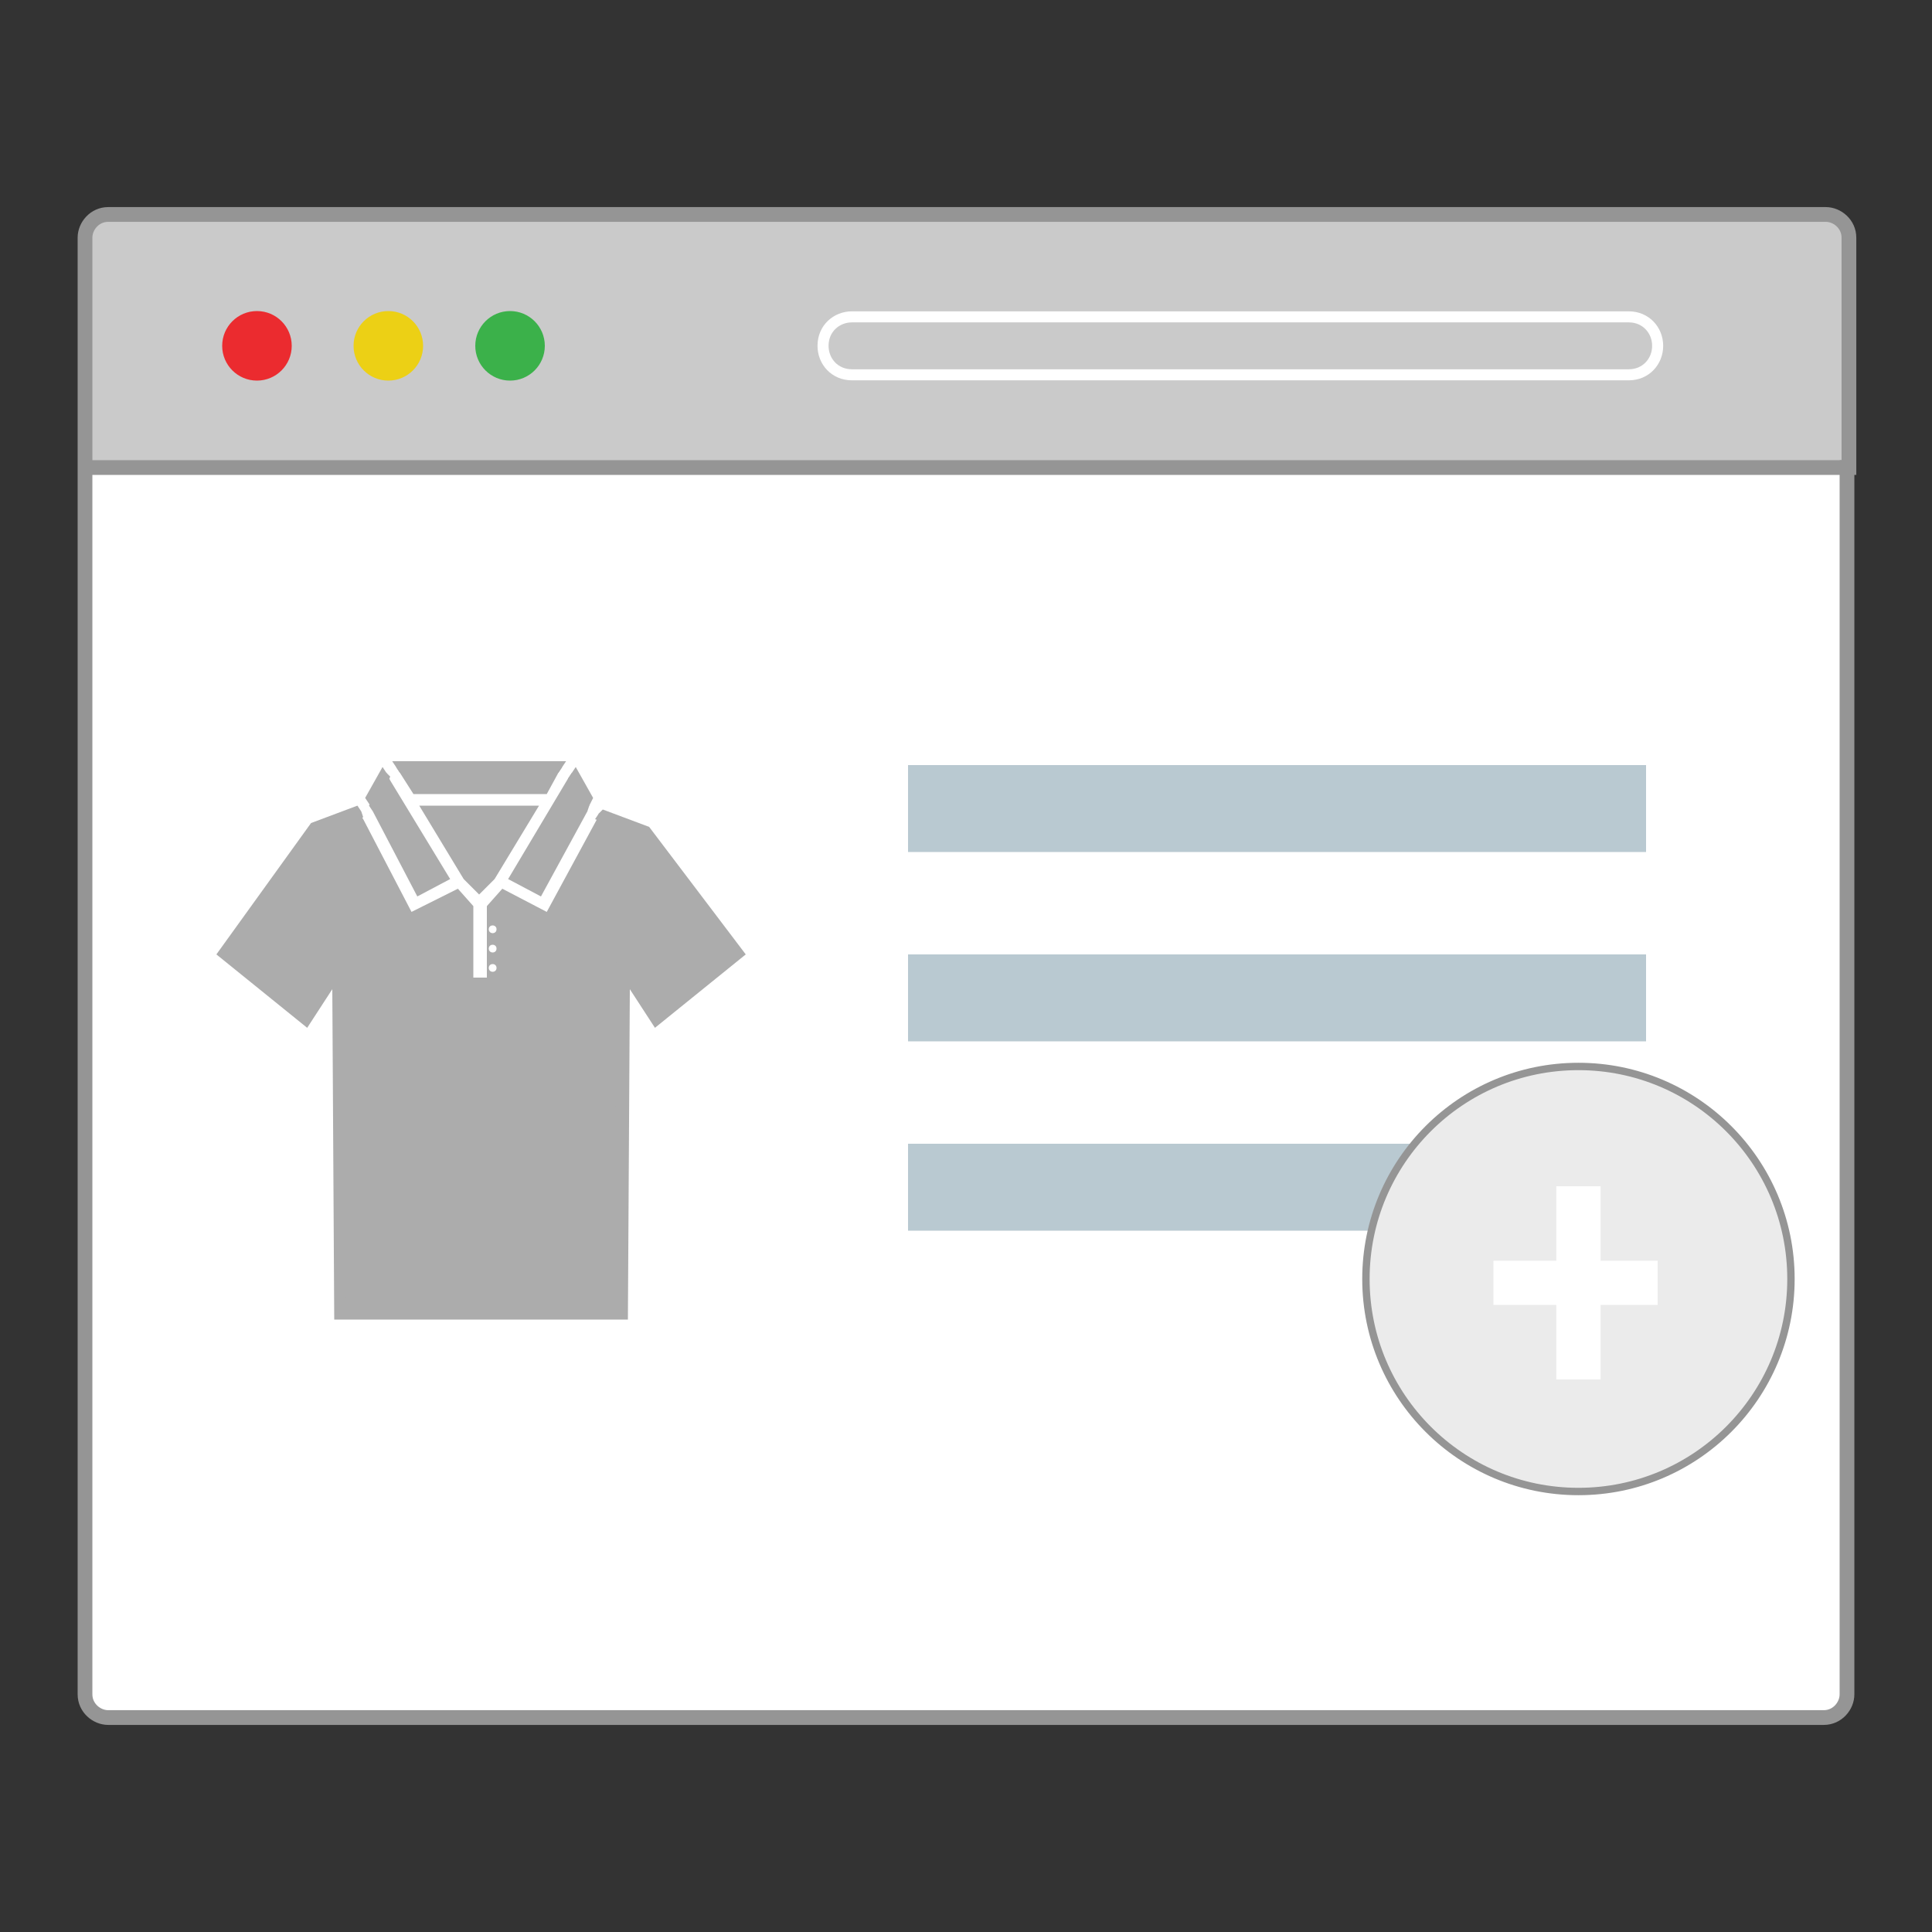 <?xml version="1.0" encoding="utf-8"?>
<!-- Generator: Adobe Illustrator 22.0.1, SVG Export Plug-In . SVG Version: 6.00 Build 0)  -->
<svg version="1.1" id="Layer_1" xmlns="http://www.w3.org/2000/svg" xmlns:xlink="http://www.w3.org/1999/xlink" x="0px" y="0px"
	 viewBox="0 0 100 100" style="enable-background:new 0 0 100 100;" xml:space="preserve">
<rect x="0" y="0" width="100" height="100" fill="#333333" stroke="none"/>
<style type="text/css">
	.st0{fill:none;stroke:#FFFD03;stroke-width:0.763;stroke-miterlimit:10;}
	.st1{fill:#CACACA;}
	.st2{fill:#FFFFFF;}
	.st3{fill:none;stroke:#959595;stroke-width:0.763;stroke-miterlimit:10;}
	.st4{fill:none;stroke:#FFFFFF;stroke-width:0.572;stroke-miterlimit:10;}
	.st5{fill:#EB2B2F;}
	.st6{fill:#ECD015;}
	.st7{fill:#3BB14A;}
	.st8{fill:#B9C9D1;}
	.st9{fill:#EBEBEB;stroke:#959595;stroke-width:0.382;stroke-linejoin:round;stroke-miterlimit:10;}
	.st10{fill:#ACACAC;}
	.st11{fill:none;stroke:#FFFFFF;stroke-width:2.29;stroke-linejoin:round;stroke-miterlimit:10;}
</style>
<g>
	<g id="XMLID_2_">
		<g>
			<path class="st1" d="M4.4,12.3c0-0.6,0.5-1.2,1.2-1.2h88.9c0.6,0,1.2,0.5,1.2,1.2v11.9h-91H4.4V12.3z"/>
			<path class="st2" d="M4.4,87.7V24.2h0.2h91v63.5c0,0.6-0.5,1.2-1.2,1.2H5.6C4.9,88.9,4.4,88.4,4.4,87.7z"/>
		</g>
		<g>
			<path class="st3" d="M95.6,24.2v63.5c0,0.6-0.5,1.2-1.2,1.2H5.6c-0.6,0-1.2-0.5-1.2-1.2V24.2V12.3c0-0.6,0.5-1.2,1.2-1.2h88.9
				c0.6,0,1.2,0.5,1.2,1.2V24.2z"/>
			<polyline class="st3" points="4.6,24.2 95.6,24.2 95.6,24.2 			"/>
		</g>
	</g>
	<path class="st4" d="M84.3,19.4H44.1c-0.9,0-1.5-0.7-1.5-1.5c0-0.9,0.7-1.5,1.5-1.5h40.2c0.9,0,1.5,0.7,1.5,1.5
		C85.8,18.7,85.2,19.4,84.3,19.4z"/>
	<ellipse class="st5" cx="13.3" cy="17.9" rx="1.8" ry="1.8"/>
	<ellipse class="st6" cx="20.1" cy="17.9" rx="1.8" ry="1.8"/>
	<ellipse class="st7" cx="26.4" cy="17.9" rx="1.8" ry="1.8"/>
	<rect x="47" y="39.6" class="st8" width="38.2" height="4.5"/>
	<rect x="47" y="49.4" class="st8" width="38.2" height="4.5"/>
	<rect x="47" y="59.2" class="st8" width="38.2" height="4.5"/>
	<circle class="st9" cx="81.7" cy="66.2" r="11"/>
	<g>
		<polygon class="st2" points="27.9,46.8 27.9,46.9 27.9,46.8 		"/>
	</g>
	<g>
		<polygon class="st2" points="27.9,46.8 27.9,46.9 27.9,46.8 		"/>
	</g>
	<g>
		<polygon class="st2" points="27.9,46.8 27.9,46.9 27.9,46.8 		"/>
	</g>
	<g>
		<g>
			<polygon class="st10" points="24.8,46.7 24.8,46.7 24.8,46.7 			"/>
			<polygon class="st10" points="21.7,41.7 27.9,41.7 25.6,45.5 24.8,46.3 24,45.5 			"/>
			<polygon class="st10" points="29.1,39.7 28.9,40 28.3,41.1 21.4,41.1 20.7,40 20.5,39.7 			"/>
			<polygon class="st10" points="28,46.4 26.3,45.5 29.4,40.3 29.6,40 30.5,41.7 30.4,42 			"/>
			<polygon class="st10" points="19.3,42 19.1,41.7 20,40 20.2,40.4 23.3,45.5 21.6,46.4 			"/>
			<polygon class="st10" points="38,49.5 33.9,52.8 32.2,50.3 32.1,68.2 17.5,68.2 17.4,50.3 15.8,52.8 11.6,49.5 16.3,43 
				18.6,42.1 18.8,42.4 21.3,47.2 23.7,46 24.5,46.9 24.5,50.6 25.2,50.6 25.2,46.9 26,46 28.3,47.2 30.9,42.4 31,42.1 33.4,43 			
				"/>
			<path class="st10" d="M29.8,39.7L29.6,40l-0.2,0.3l0.9,1.7l0.2-0.3l0.2-0.4L29.8,39.7z M33.6,42.8l-2.4-0.9L31,42.1l-0.2,0.3
				l2.3,0.9l4.5,6.2l-3.7,2.9l-2-3.2l-0.1,18.6H17.9l-0.1-18.6l-2,3.2L12,49.4l4.5-6.2l2.3-0.9l-0.1-0.3l-0.2-0.3l-2.4,0.9l-4.9,6.8
				l4.7,3.8l1.3-2l0.1,17.1h15.2l0.1-17.1l1.3,2l4.7-3.8L33.6,42.8z M20,40l-0.2-0.3l-0.9,1.6l0.2,0.3l0.2,0.3l0.9-1.7L20,40z
				 M20.3,39.4l0.2,0.3l0.2,0.3h8.2l0.2-0.3l0.2-0.3H20.3z"/>
		</g>
		<ellipse class="st2" cx="25.5" cy="48.1" rx="0.2" ry="0.2"/>
		<ellipse class="st2" cx="25.5" cy="49.1" rx="0.2" ry="0.2"/>
		<ellipse class="st2" cx="25.5" cy="50.1" rx="0.2" ry="0.2"/>
	</g>
	<line class="st11" x1="81.7" y1="61.4" x2="81.7" y2="71.4"/>
	<line class="st11" x1="77.3" y1="66.4" x2="85.8" y2="66.4"/>
</g>
</svg>
